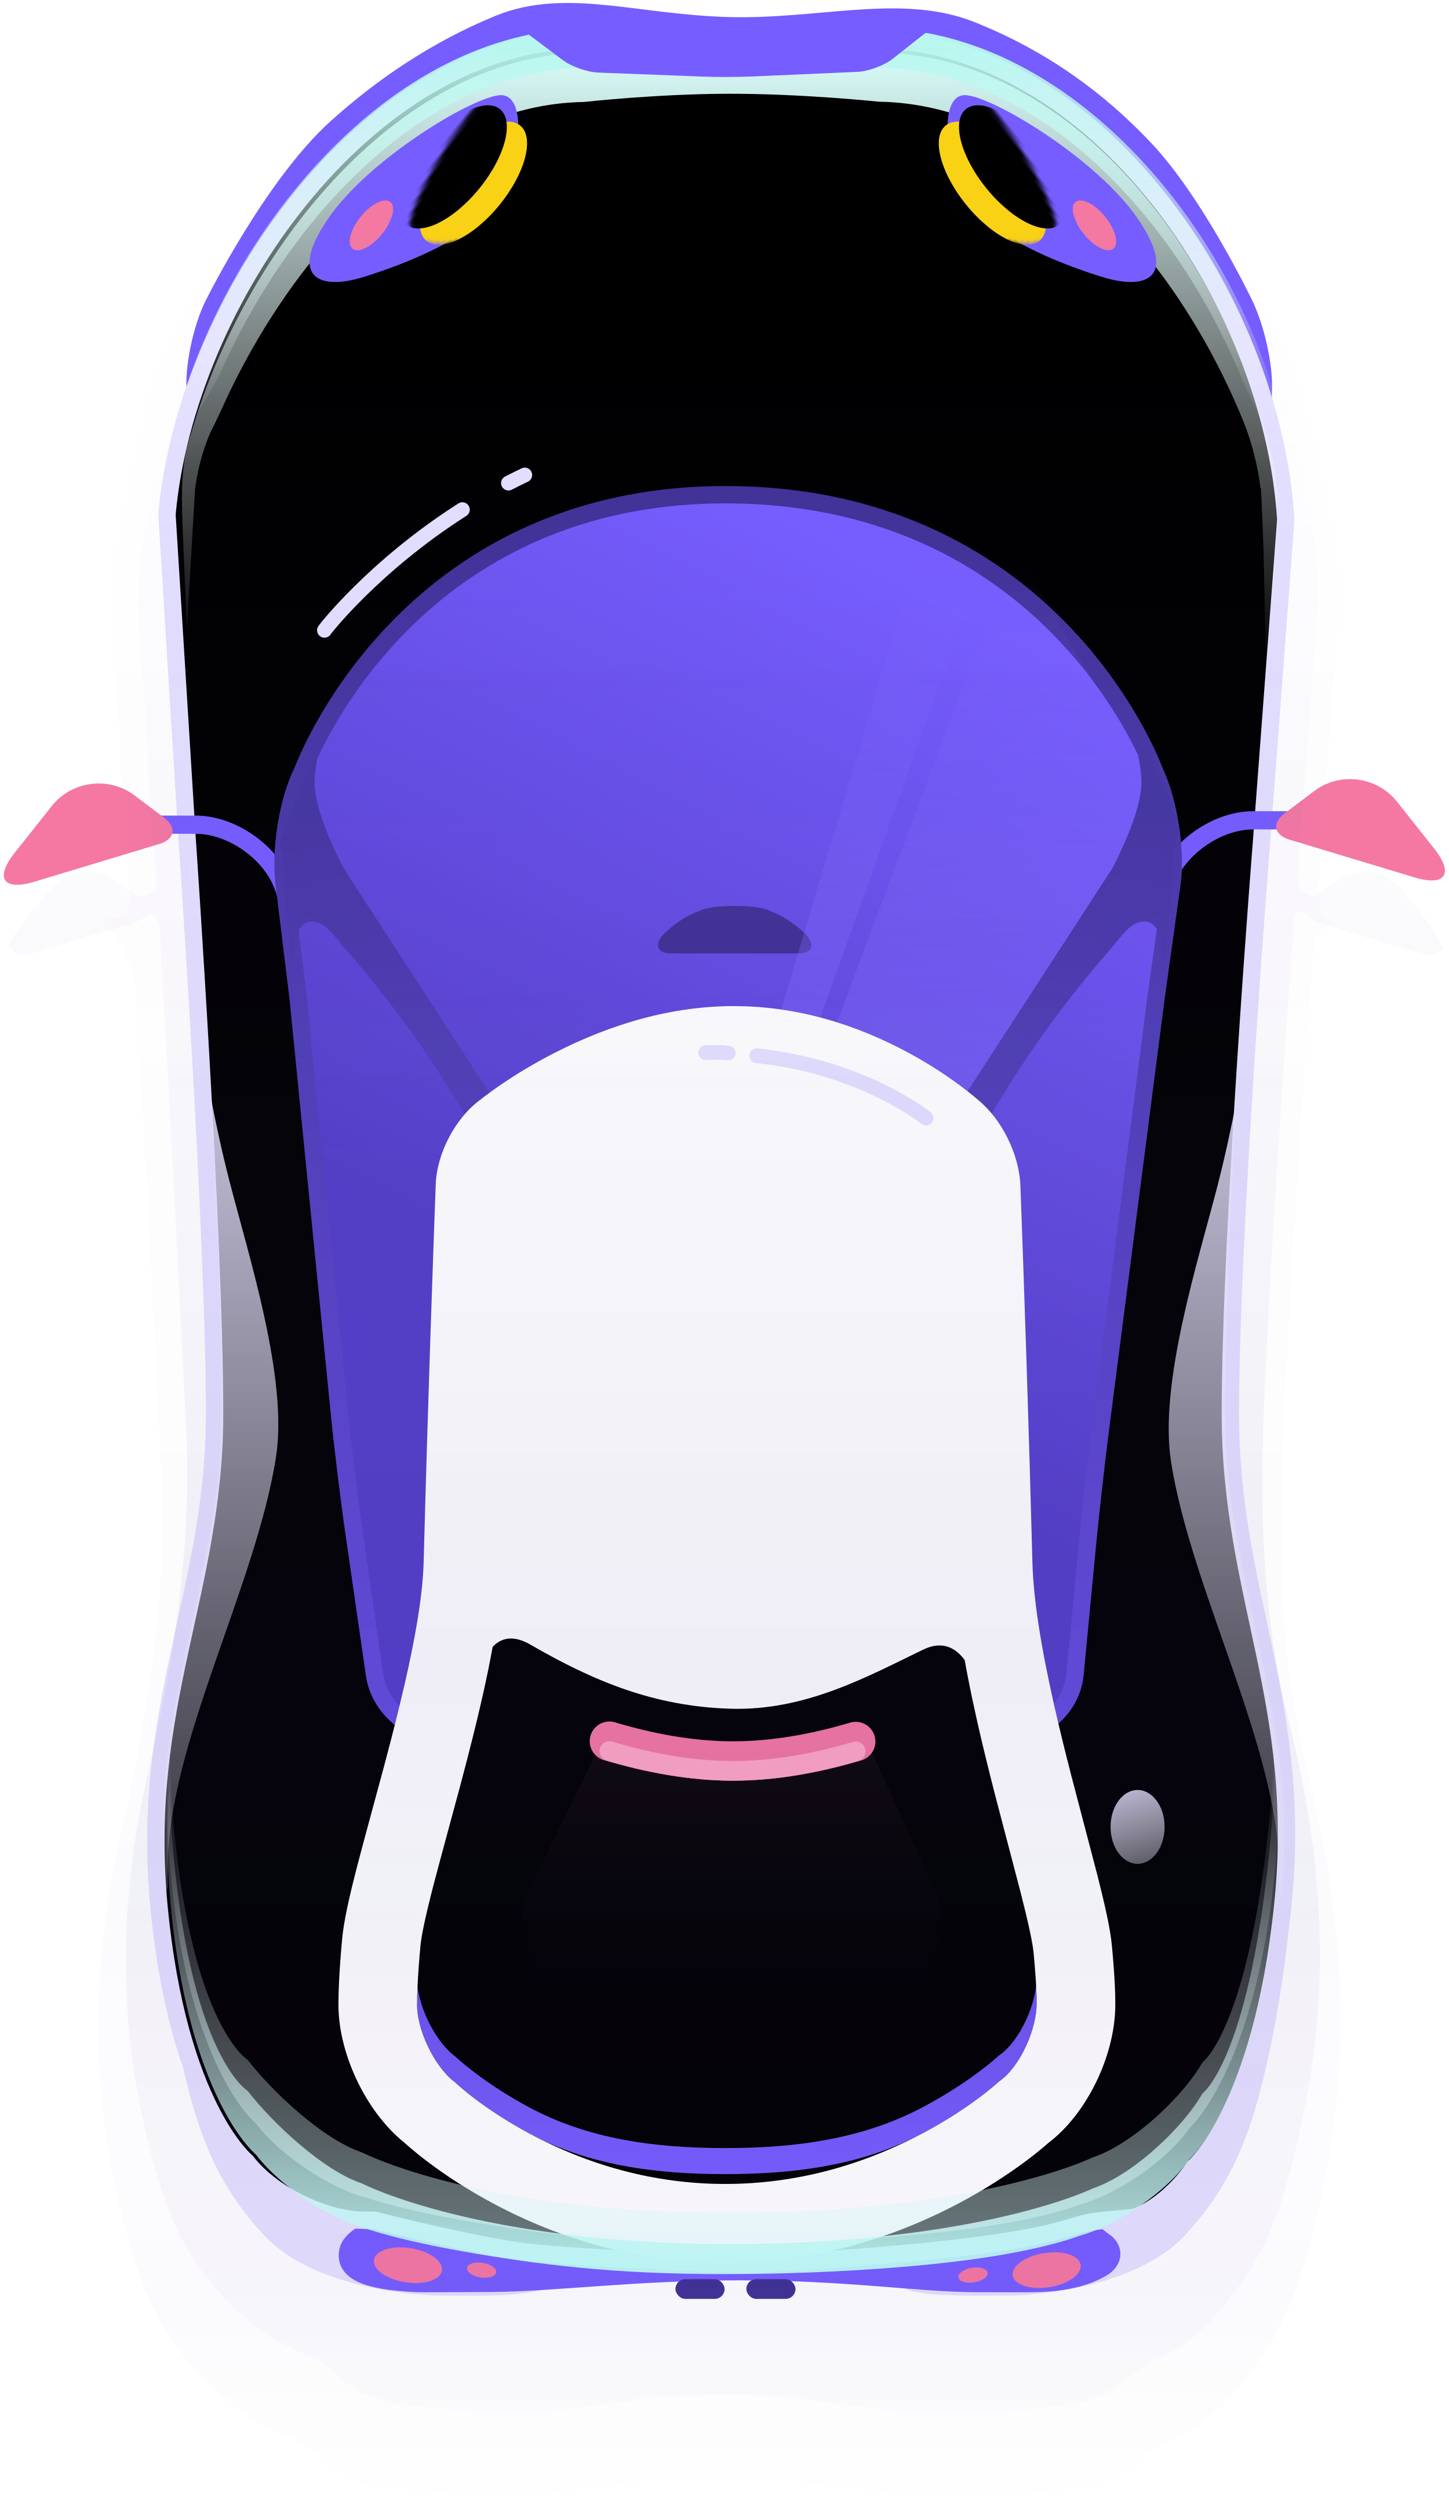 <?xml version="1.0" encoding="UTF-8"?>
<svg width="334px" height="576px" viewBox="0 0 334 576" version="1.1" xmlns="http://www.w3.org/2000/svg" xmlns:xlink="http://www.w3.org/1999/xlink">
    <!-- Generator: Sketch 40.3 (33839) - http://www.bohemiancoding.com/sketch -->
    <title>Group 16</title>
    <desc>Created with Sketch.</desc>
    <defs>
        <path d="M296.288,113.679 C293.051,62.401 252.12,3.919 202.099,3.146 L187.8,2.925 C180.294,2.809 160.202,2.805 152.701,2.916 L134.137,3.207 C84.103,3.946 42.76,63.536 38.395,112.544 L43.037,187.181 C43.037,187.181 49.372,278.703 49.372,319.691 C49.372,360.679 32.161,387.02 36.542,433.118 C40.923,479.217 56.722,492.018 56.722,492.018 C62.415,499.468 74.645,505.508 84.043,505.508 L86.226,505.508 C86.226,505.508 109.142,511.365 121.335,512.834 C133.528,514.303 170.601,515.671 170.601,515.671 C170.601,515.671 196.95,514.742 222.131,511.7 C247.312,508.657 246.053,506.277 254.409,505.508 C280.277,503.125 257.52,505.234 257.52,505.234 C261.724,506.19 269.914,501.047 275.175,493.27 C275.175,493.27 290.705,479.849 295.574,433.118 C300.443,386.388 283.512,361.813 283.512,319.691 C283.512,277.568 290.754,187.23 290.754,187.23 L296.288,113.679 Z" id="path-1"></path>
        <filter x="-50%" y="-50%" width="200%" height="200%" filterUnits="objectBoundingBox" id="filter-2">
            <feOffset dx="0" dy="0" in="SourceAlpha" result="shadowOffsetInner1"></feOffset>
            <feComposite in="shadowOffsetInner1" in2="SourceAlpha" operator="arithmetic" k2="-1" k3="1" result="shadowInnerInner1"></feComposite>
            <feColorMatrix values="0 0 0 0 0.894   0 0 0 0 0.875   0 0 0 0 1  0 0 0 1 0" type="matrix" in="shadowInnerInner1"></feColorMatrix>
        </filter>
        <path d="M11.21,1.582 C17.937,-1.562 26.073,1.286 29.378,7.936 L35.515,20.286 C38.822,26.939 36.22,29.429 29.714,25.852 L3.306,11.333 C0.017,9.525 0.114,6.768 3.523,5.175 L11.21,1.582 Z" id="path-3"></path>
        <path d="M11.21,1.582 C17.937,-1.562 26.073,1.286 29.378,7.936 L35.515,20.286 C38.822,26.939 36.22,29.429 29.714,25.852 L3.306,11.333 C0.017,9.525 0.114,6.768 3.523,5.175 L11.21,1.582 Z" id="path-5"></path>
        <linearGradient x1="50%" y1="71.799%" x2="74.331%" y2="8.031%" id="linearGradient-7">
            <stop stop-color="#533FC7" offset="0%"></stop>
            <stop stop-color="#765DFF" offset="100%"></stop>
        </linearGradient>
        <linearGradient x1="50%" y1="0%" x2="50%" y2="108.897%" id="linearGradient-8">
            <stop stop-color="#413296" offset="0%"></stop>
            <stop stop-color="#664FE4" offset="100%"></stop>
        </linearGradient>
        <linearGradient x1="0%" y1="-22.68%" x2="0%" y2="133.868%" id="linearGradient-9">
            <stop stop-color="#E4DFFF" offset="0%"></stop>
            <stop stop-color="#FFFFFF" stop-opacity="0" offset="100%"></stop>
        </linearGradient>
        <linearGradient x1="50%" y1="3.645%" x2="50%" y2="98.258%" id="linearGradient-10">
            <stop stop-color="#8872FF" stop-opacity="0" offset="0%"></stop>
            <stop stop-color="#7F68FF" stop-opacity="0.491" offset="100%"></stop>
        </linearGradient>
        <linearGradient x1="50%" y1="-44.453%" x2="100%" y2="189.336%" id="linearGradient-11">
            <stop stop-color="#E4DFFF" offset="0%"></stop>
            <stop stop-color="#FFFFFF" stop-opacity="0" offset="100%"></stop>
        </linearGradient>
        <linearGradient x1="50%" y1="3.645%" x2="50%" y2="100%" id="linearGradient-12">
            <stop stop-color="#5944CE" offset="0%"></stop>
            <stop stop-color="#765DFF" offset="100%"></stop>
        </linearGradient>
        <path d="M222.276,376.437 C220.056,373.45 216.975,371.979 212.709,374.037 C199.78,380.277 185.513,388.22 168.12,387.652 C150.727,387.085 136.916,381.412 122.203,372.903 C118.295,370.642 115.488,371.264 113.472,373.396 C112.415,379.236 110.989,385.705 109.211,392.911 C108.944,393.995 108.669,395.094 108.385,396.214 C108.383,396.557 108.382,396.729 108.382,396.729 C108.382,396.729 108.378,396.563 108.375,396.257 C107.633,399.183 106.829,402.259 105.928,405.636 C105.406,407.591 100.923,424.068 99.859,428.178 C98.041,435.195 97.052,439.787 96.815,442.384 C96.471,446.152 96.254,449.301 96.14,451.861 C96.069,453.436 96.049,454.484 96.048,455.491 C95.84,461.295 99.926,469.962 104.561,473.546 C104.805,473.735 105.04,473.936 105.409,474.282 C105.607,474.461 105.853,474.678 106.147,474.929 C107.026,475.683 108.086,476.539 109.318,477.472 C112.904,480.186 117.104,482.919 121.861,485.475 C135.442,492.773 150.64,494.871 167.09,494.871 C183.548,494.871 198.89,492.75 212.695,485.41 C217.535,482.837 221.822,480.085 225.495,477.35 C226.757,476.41 227.845,475.546 228.751,474.785 C229.255,474.361 229.564,474.087 229.668,473.99 C229.937,473.74 230.22,473.507 230.516,473.291 C235.018,470.019 239.061,461.401 238.86,454.979 C238.865,454.534 238.848,453.658 238.785,452.307 C238.682,450.112 238.483,447.348 238.166,443.971 C237.936,441.533 236.982,437.1 235.19,430.076 C234.363,426.834 230.333,411.618 229.258,407.439 C227.668,401.256 226.343,395.834 225.173,390.65 C224.035,385.604 223.066,380.875 222.276,376.437 Z" id="path-13"></path>
        <filter x="-50%" y="-50%" width="200%" height="200%" filterUnits="objectBoundingBox" id="filter-14">
            <feOffset dx="0" dy="-6" in="SourceAlpha" result="shadowOffsetInner1"></feOffset>
            <feComposite in="shadowOffsetInner1" in2="SourceAlpha" operator="arithmetic" k2="-1" k3="1" result="shadowInnerInner1"></feComposite>
            <feColorMatrix values="0 0 0 0 0.349   0 0 0 0 0.267   0 0 0 0 0.808  0 0 0 1 0" type="matrix" in="shadowInnerInner1"></feColorMatrix>
        </filter>
        <linearGradient x1="50%" y1="27.317%" x2="50%" y2="109.795%" id="linearGradient-15">
            <stop stop-color="#100106104" stop-opacity="-0.047" offset="0%"></stop>
            <stop stop-color="#F478A2" offset="100%"></stop>
        </linearGradient>
        <filter x="-50%" y="-50%" width="200%" height="200%" filterUnits="objectBoundingBox" id="filter-16">
            <feGaussianBlur stdDeviation="0" in="SourceGraphic"></feGaussianBlur>
        </filter>
        <linearGradient x1="-115.877%" y1="13.965%" x2="-127.962%" y2="199.219%" id="linearGradient-17">
            <stop stop-color="#4737A3" offset="0%"></stop>
            <stop stop-color="#634EDB" offset="100%"></stop>
        </linearGradient>
        <linearGradient x1="50%" y1="100%" x2="50%" y2="3.061617e-15%" id="linearGradient-18">
            <stop stop-color="#FFFFFF" stop-opacity="0" offset="0%"></stop>
            <stop stop-color="#DAFFFA" offset="100%"></stop>
        </linearGradient>
        <linearGradient x1="50%" y1="0%" x2="50%" y2="100%" id="linearGradient-19">
            <stop stop-color="#B4F8EE" offset="0%"></stop>
            <stop stop-color="#FFFFFF" stop-opacity="0" offset="100%"></stop>
        </linearGradient>
        <path d="M13.629,15.975 C29.32,11.574 56.185,15.669 62.015,19.475 C67.846,23.281 56.058,34.495 46.692,37.77 C37.326,41.045 20.758,35.562 11.045,31.435 C1.332,27.308 -2.062,20.376 13.629,15.975 Z" id="path-20"></path>
        <ellipse id="path-22" cx="45.428" cy="24.937" rx="17.122" ry="7.821"></ellipse>
        <filter x="-50%" y="-50%" width="200%" height="200%" filterUnits="objectBoundingBox" id="filter-23">
            <feOffset dx="0" dy="-6" in="SourceAlpha" result="shadowOffsetInner1"></feOffset>
            <feComposite in="shadowOffsetInner1" in2="SourceAlpha" operator="arithmetic" k2="-1" k3="1" result="shadowInnerInner1"></feComposite>
            <feColorMatrix values="0 0 0 0 1   0 0 0 0 1   0 0 0 0 1  0 0 0 0.5 0" type="matrix" in="shadowInnerInner1"></feColorMatrix>
        </filter>
        <path d="M13.629,15.975 C29.32,11.574 56.185,15.669 62.015,19.475 C67.846,23.281 56.058,34.495 46.692,37.77 C37.326,41.045 20.758,35.562 11.045,31.435 C1.332,27.308 -2.062,20.376 13.629,15.975 Z" id="path-24"></path>
        <ellipse id="path-26" cx="45.428" cy="24.937" rx="17.122" ry="7.821"></ellipse>
        <filter x="-50%" y="-50%" width="200%" height="200%" filterUnits="objectBoundingBox" id="filter-27">
            <feOffset dx="0" dy="-6" in="SourceAlpha" result="shadowOffsetInner1"></feOffset>
            <feComposite in="shadowOffsetInner1" in2="SourceAlpha" operator="arithmetic" k2="-1" k3="1" result="shadowInnerInner1"></feComposite>
            <feColorMatrix values="0 0 0 0 1   0 0 0 0 1   0 0 0 0 1  0 0 0 0.5 0" type="matrix" in="shadowInnerInner1"></feColorMatrix>
        </filter>
        <linearGradient x1="50%" y1="0%" x2="50%" y2="104.664%" id="linearGradient-28">
            <stop stop-color="#FFFFFF" stop-opacity="0" offset="0%"></stop>
            <stop stop-color="#BAFFF6" offset="100%"></stop>
        </linearGradient>
        <linearGradient x1="50%" y1="0%" x2="50%" y2="104.664%" id="linearGradient-29">
            <stop stop-color="#FFFFFF" stop-opacity="0" offset="0%"></stop>
            <stop stop-color="#DAFFFA" offset="100%"></stop>
        </linearGradient>
        <linearGradient x1="52.894%" y1="11.993%" x2="52.894%" y2="107.594%" id="linearGradient-30">
            <stop stop-color="#7660C7" stop-opacity="0" offset="0%"></stop>
            <stop stop-color="#413296" stop-opacity="0.837" offset="59.353%"></stop>
            <stop stop-color="#413296" stop-opacity="0" offset="100%"></stop>
        </linearGradient>
        <linearGradient x1="48.792%" y1="104.556%" x2="48.792%" y2="21.171%" id="linearGradient-31">
            <stop stop-color="#FFFFFF" stop-opacity="0" offset="0%"></stop>
            <stop stop-color="#5241A5" stop-opacity="0.75" offset="15.137%"></stop>
            <stop stop-color="#413296" stop-opacity="0.15" offset="100%"></stop>
        </linearGradient>
    </defs>
    <g id="Home" stroke="none" stroke-width="1" fill="none" fill-rule="evenodd">
        <g id="LANDING-Copy" transform="translate(-477, -1966)">
            <g id="Group-22" transform="translate(431, 1866)">
                <g id="Group-17" transform="translate(0, 106)">
                    <g id="Group-4-Copy-2">
                        <g id="Group-27">
                            <g id="Group-17-Copy">
                                <g id="Group-16" transform="translate(46.091, 0)">
                                    <g id="Group-8">
                                        <path d="M272.887,522.858 C264.959,522.858 242.822,520.589 232.063,509.243 C221.304,497.897 216.893,486.333 213.323,471.234 C208.227,449.677 207.199,430.389 207.199,430.389 L243.441,504.137 C243.441,504.137 293.839,514.349 297.236,518.887 C300.634,523.425 280.814,522.858 272.887,522.858 Z" id="Path-30-Copy" fill="#E4E0FF" transform="translate(252.412, 476.635) scale(-1, 1) translate(-252.412, -476.635) "></path>
                                        <path d="M101.873,522.858 C93.945,522.858 71.808,520.589 61.049,509.243 C50.29,497.897 45.879,486.333 42.31,471.234 C37.213,449.677 36.186,430.389 36.186,430.389 L72.427,504.137 C72.427,504.137 122.825,514.349 126.223,518.887 C129.62,523.425 109.801,522.858 101.873,522.858 Z" id="Path-30-Copy-2" fill="#E4E0FF"></path>
                                        <path d="M96.21,519.805 C96.834,519.847 104.138,519.805 113.017,519.759 C127.63,519.683 146.042,517.073 170.677,517.073 C195.316,517.073 212.115,519.805 224.956,519.805 C229.284,519.805 237.838,519.852 238.344,519.805 C248.249,519.721 252.903,516.746 252.903,516.746 C256.505,515.213 256.766,512.227 254.2,510.544 L254.2,510.544 C254.041,510.5 248.129,505.693 247.971,505.65 C247.812,505.606 242.038,507.769 236.259,508.065 C235.105,508.157 234.54,508.194 233.808,508.235 C231.638,508.356 228.583,508.479 224.505,508.594 C212.742,508.927 195.177,509.128 170.677,509.128 C146.174,509.128 127.33,508.91 113.432,508.547 C108.59,508.421 104.716,508.286 101.722,508.152 C100.686,508.105 97.996,507.36 97.996,507.36 C94.195,506.415 88.1,506.525 84.675,508.422 C84.675,508.422 80.973,510.054 80.39,512.501 C79.075,518.02 87.199,519.408 96.21,519.805 Z" id="Rectangle-11-Copy" stroke="#765DFF" stroke-width="4.536" fill="#765DFF"></path>
                                        <path d="M285.911,98.873 C284.876,90.406 285.191,83.194 285.191,83.194 C285.224,78.191 283.416,70.503 281.101,66.067 C281.101,66.067 270.439,43.963 259.43,32.317 C249.186,21.48 237.01,12.628 221.595,6.463 C207.254,0.727 188.977,6.392 167.977,5.869 C146.118,5.324 130.701,-0.591 117.049,5.025 C103.488,10.603 91.654,18.602 81.446,27.797 C67.824,40.068 54.759,66.136 54.759,66.136 C52.391,70.554 50.659,78.196 50.805,83.195 C50.805,83.195 51.408,90.209 50.342,98.873" id="Rectangle-11-Copy-2" stroke="#765DFF" stroke-width="15.876" stroke-linecap="round" stroke-linejoin="round"></path>
                                        <g id="Rectangle-11">
                                            <use fill="#FFFFFF" fill-rule="evenodd" xlink:href="#path-1"></use>
                                            <use fill="black" fill-opacity="1" filter="url(#filter-2)" xlink:href="#path-1"></use>
                                            <use stroke="#E4E0FF" stroke-width="4" stroke-linecap="round" stroke-linejoin="round" xlink:href="#path-1"></use>
                                        </g>
                                        <g id="Group-12" transform="translate(155.102, 519.076)" fill="#413296">
                                            <rect id="Rectangle-23" x="16.843" y="0" width="11.325" height="4.538" rx="2.269"></rect>
                                            <rect id="Rectangle-23" x="0.505" y="0" width="11.325" height="4.538" rx="2.269"></rect>
                                        </g>
                                        <g id="Group-11" transform="translate(0, 170.244)">
                                            <path d="M14.265,44.384 L19.874,28.214 C22.646,20.226 31.75,13.75 40.211,13.75 L70.945,13.75" id="Rectangle-36" stroke="#765DFF" stroke-width="4.2" stroke-linecap="round" stroke-linejoin="round" transform="translate(42.605, 29.067) scale(-1, 1) translate(-42.605, -29.067) "></path>
                                            <g id="Combined-Shape-Copy" transform="translate(21.221, 17.641) scale(-1, 1) rotate(-12) translate(-21.221, -17.641) translate(2.721, 3.641)">
                                                <mask id="mask-4" fill="white">
                                                    <use xlink:href="#path-3"></use>
                                                </mask>
                                                <use id="Mask" fill="#F478A2" xlink:href="#path-3"></use>
                                            </g>
                                        </g>
                                        <g id="Group-11-Copy-2" transform="translate(298.258, 191.737) scale(-1, 1) translate(-298.258, -191.737) translate(262.758, 169.237)">
                                            <path d="M14.265,44.384 L19.874,28.214 C22.646,20.226 31.75,13.75 40.211,13.75 L70.945,13.75" id="Rectangle-36" stroke="#765DFF" stroke-width="4.2" stroke-linecap="round" stroke-linejoin="round" transform="translate(42.605, 29.067) scale(-1, 1) translate(-42.605, -29.067) "></path>
                                            <g id="Combined-Shape-Copy" transform="translate(21.221, 17.641) scale(-1, 1) rotate(-12) translate(-21.221, -17.641) translate(2.721, 3.641)">
                                                <mask id="mask-6" fill="white">
                                                    <use xlink:href="#path-5"></use>
                                                </mask>
                                                <use id="Mask" fill="#F478A2" xlink:href="#path-5"></use>
                                            </g>
                                        </g>
                                        <path d="M65.39,197.49 C64.475,190.036 66.187,178.426 69.616,171.74 C69.616,171.74 92.818,107.408 168.112,107.976 C243.405,108.543 266.059,171.735 266.059,171.735 C269.311,178.505 271.104,190.026 270.066,197.462 L266.381,223.86 L253.572,323.109 C252.611,330.558 251.25,342.667 250.533,350.148 L247.694,379.773 C246.977,387.258 240.304,393.325 232.791,393.325 L231.883,393.325 C231.883,393.325 198.939,262.847 174.635,262.847 C150.332,262.847 103.419,393.325 103.419,393.325 L101.804,393.325 C94.289,393.325 87.325,387.298 86.248,379.849 L81.448,346.668 C80.372,339.225 78.897,327.138 78.152,319.648 L68.626,223.86 L65.39,197.49 Z" id="Path-3" stroke="url(#linearGradient-8)" stroke-width="4" stroke-linecap="round" stroke-linejoin="round" fill="url(#linearGradient-7)"></path>
                                        <path d="M52.78,266.024 C57.311,283.61 66.303,311.564 63.54,329.561 C59.009,359.06 38.624,395.934 38.624,423.732 C38.624,425.668 38.407,428.87 38.6,428.87 C38.609,428.87 38.369,429.276 38.068,429.778 C36.268,409.438 38.051,395.387 44.21,367.337 C44.414,366.408 44.511,365.966 44.618,365.478 C49.309,344.087 51.035,332.837 51.035,317.952 C51.035,304.622 50.375,285.214 49.197,261.308 C48.96,256.491 48.704,251.541 48.432,246.481 C49.598,252.482 51.068,259.374 52.78,266.024 Z" id="Combined-Shape" fill="url(#linearGradient-9)"></path>
                                        <path d="M284.679,267.073 C289.21,284.659 298.202,312.613 295.439,330.61 C290.908,360.11 270.523,396.984 270.523,424.781 C270.523,426.718 270.306,429.919 270.499,429.919 C270.508,429.919 270.268,430.325 269.967,430.828 C268.167,410.488 269.95,396.436 276.109,368.387 C276.313,367.458 276.41,367.016 276.517,366.528 C281.208,345.136 282.934,333.886 282.934,319.002 C282.934,305.671 282.274,286.263 281.096,262.358 C280.859,257.54 280.603,252.59 280.331,247.53 C281.497,253.532 282.967,260.424 284.679,267.073 Z" id="Combined-Shape-Copy-4" fill="url(#linearGradient-9)" transform="translate(282.628, 339.179) scale(-1, 1) translate(-282.628, -339.179) "></path>
                                        <polygon id="Path-6-Copy" fill="url(#linearGradient-10)" points="233.814 120.456 181.151 260.578 223.055 245.828 269.489 180.589"></polygon>
                                        <path d="M152.267,209.909 C154.222,207.609 158.089,204.859 160.968,203.96 C160.968,203.96 162.573,202.714 169.289,202.714 C176.004,202.714 177.552,203.951 177.552,203.951 C180.4,204.941 184.294,207.609 186.249,209.909 L185.894,209.492 C187.849,211.792 186.986,213.657 183.971,213.657 L154.544,213.657 C151.527,213.657 150.666,211.792 152.621,209.492 L152.267,209.909 Z" id="Rectangle-13" fill="#413296"></path>
                                        <ellipse id="Oval-4" fill="url(#linearGradient-11)" cx="262.127" cy="414.882" rx="6.229" ry="8.509"></ellipse>
                                        <polygon id="Path-6-Copy" fill="url(#linearGradient-10)" points="213.428 114.783 169.825 260.578 181.151 250.367 227.019 122.158"></polygon>
                                        <g id="Combined-Shape">
                                            <use fill="url(#linearGradient-12)" fill-rule="evenodd" xlink:href="#path-13"></use>
                                            <use fill="black" fill-opacity="1" filter="url(#filter-14)" xlink:href="#path-13"></use>
                                        </g>
                                        <path d="M140.379,395.138 C149.386,397.836 159.139,399.7 168.891,399.7 C178.554,399.7 188.217,397.87 197.155,395.212" id="Path-8-Copy-2" stroke="#F478A2" stroke-width="9.072" stroke-linecap="round" stroke-linejoin="round"></path>
                                        <path d="M136.334,485.794 L121.626,453.764 C119.534,449.209 119.759,441.94 122.268,437.599 C122.268,437.599 142.028,397.407 168.376,397.407 C194.725,397.407 214.857,437.626 214.857,437.626 C217.333,441.984 217.546,449.162 215.333,453.655 L199.51,485.794 L136.334,485.794 Z" id="Rectangle-16-Copy-4" fill="url(#linearGradient-15)" opacity="0.257" filter="url(#filter-16)" transform="translate(168.535, 441.601) rotate(-180) translate(-168.535, -441.601) "></path>
                                        <ellipse id="Oval-10-Copy-3" fill="#F478A2" transform="translate(241.175, 516.996) rotate(-9) translate(-241.175, -516.996) " cx="241.175" cy="516.996" rx="7.928" ry="3.971"></ellipse>
                                        <ellipse id="Oval-10-Copy-4" fill="#F478A2" transform="translate(93.945, 515.861) scale(-1, 1) rotate(-9) translate(-93.945, -515.861) " cx="93.945" cy="515.861" rx="7.928" ry="3.971"></ellipse>
                                        <ellipse id="Oval-10-Copy-7" fill="#F478A2" transform="translate(110.933, 516.996) scale(-1, 1) rotate(-9) translate(-110.933, -516.996) " cx="110.933" cy="516.996" rx="3.398" ry="1.702"></ellipse>
                                        <ellipse id="Oval-10-Copy-6" fill="#F478A2" transform="translate(224.187, 518.13) rotate(-9) translate(-224.187, -518.13) " cx="224.187" cy="518.13" rx="3.398" ry="1.702"></ellipse>
                                        <path d="M140.379,397.407 C149.386,400.105 159.139,401.969 168.891,401.969 C178.554,401.969 188.217,400.139 197.155,397.481" id="Path-8-Copy-3" stroke="#FFA5C3" stroke-width="4.536" stroke-linecap="round" stroke-linejoin="round"></path>
                                        <path d="M74.701,139.215 C74.334,139.568 85.828,124.579 106.489,111.413 M117.113,105.296 C118.342,104.662 119.595,104.04 120.871,103.433" id="Path-15" stroke="#E4E0FF" stroke-width="3.402" stroke-linecap="round" stroke-linejoin="round"></path>
                                        <path d="M64.499,246.963 L98.783,194.205 C98.783,194.205 105.577,181.724 105.577,174.349 C105.577,166.974 101.613,157.898 101.613,157.898 L113.504,187.397 L110.674,218.031 C110.674,218.031 111.807,203.849 104.446,206.685 C102.319,207.504 100.029,210.88 98.312,212.837 C77.831,236.184 67.477,257.174 67.477,257.174 L64.499,246.963 Z" id="Path-7" fill="url(#linearGradient-17)" transform="translate(89.002, 207.536) scale(-1, 1) translate(-89.002, -207.536) "></path>
                                        <path d="M221.922,246.963 L256.206,194.205 C256.206,194.205 263,181.724 263,174.349 C263,166.974 259.036,157.898 259.036,157.898 C259.036,157.898 266.365,170.27 269.546,178.161 C272.728,186.053 270.927,187.397 270.927,187.397 L268.098,218.031 C268.098,218.031 269.23,203.849 261.869,206.685 C259.742,207.504 257.452,210.88 255.735,212.837 C235.254,236.184 224.9,257.174 224.9,257.174 L221.922,246.963 Z" id="Path-7-Copy" fill="url(#linearGradient-17)"></path>
                                        <path d="M128.445,252.636 C152.353,242.812 156.473,239.269 173.029,239.021 C189.586,238.772 215.83,258.876 215.83,258.876 L222.072,270.789 C222.072,270.789 224.681,310.701 226.085,338.298 C227.489,365.894 227.868,396.729 227.868,396.729 C227.868,396.729 226.293,367.481 212.709,374.037 C199.78,380.277 185.513,388.22 168.12,387.652 C150.727,387.085 136.916,381.412 122.203,372.903 C107.491,364.393 108.382,396.729 108.382,396.729 C108.382,396.729 108.425,380.276 110.166,348.509 C111.906,316.742 114.178,270.789 114.178,270.789 C114.178,270.789 104.537,262.46 128.445,252.636 Z" id="Path-4" fill="#FFFFFF"></path>
                                        <path d="M42.981,97.197 C54.749,53.211 91.04,6.787 134.545,6.145 L153.108,5.853 C160.61,5.743 180.702,5.747 188.208,5.863 L202.507,6.084 C245.288,6.745 279.894,49.328 291.574,93.793 C292.402,96.946 293.551,100.13 293.839,102.87 C294.971,113.649 293.954,119.144 293.839,124.427 C293.832,124.724 291.524,146.273 291.574,146.552 C291.574,146.552 291.493,129.292 291.007,116.485 C290.521,103.678 290.494,106.708 290.494,106.708 C290.113,102.972 288.763,97.089 287.446,93.566 C287.446,93.566 287.041,92.252 285.422,88.46 C269.412,50.961 238.285,17.982 202.507,17.43 C202.507,17.43 184.889,15.585 168.108,15.6 C151.326,15.615 134.545,17.49 134.545,17.49 C98.985,18.016 67.814,51.134 51.189,87.844 C49.569,91.422 48.791,92.85 48.791,92.85 C46.833,96.768 45.041,103.495 44.789,107.86 L42.981,139.177 C43.07,138.651 41.9,116.456 41.848,109.11 C41.797,101.764 42.869,97.615 42.981,97.197 Z" id="Combined-Shape-Copy-3" fill="url(#linearGradient-18)"></path>
                                        <path d="M40.2,91.524 C51.968,47.538 89.415,1.324 134.545,0.561 L153.108,0.27 C160.61,0.159 180.702,0.163 188.208,0.279 L202.507,0.5 C246.807,1.185 285.672,47.106 295.843,93.226 C295.938,93.655 295.767,93.929 295.843,94.36 L295.843,94.36 C293.172,94.36 290.198,91.418 289.204,87.801 L289.199,87.782 C289.199,87.782 287.041,83.264 285.422,79.473 C269.412,41.974 238.285,10.13 202.507,9.577 L188.208,7.087 C180.702,6.971 160.61,6.967 153.108,7.077 L134.545,9.638 C98.985,10.163 67.814,42.146 51.189,78.857 C49.569,82.435 47.319,85.743 46.283,87.782 C45.246,89.822 46.283,87.782 46.283,87.782 C44.459,91.415 39.583,94.36 39.583,94.36 L39.583,94.36 C39.739,93.437 39.94,92.494 40.2,91.524 Z" id="Combined-Shape" fill="url(#linearGradient-19)"></path>
                                        <path d="M230.516,473.291 C230.22,473.507 229.937,473.74 229.668,473.99 C229.564,474.087 229.255,474.361 228.751,474.785 C227.845,475.546 226.757,476.41 225.495,477.35 C221.822,480.085 217.535,482.837 212.695,485.41 C198.89,492.75 183.548,497.14 167.09,497.14 C150.64,497.14 135.442,492.773 121.861,485.475 C117.104,482.919 112.904,480.186 109.318,477.472 C108.086,476.539 107.026,475.683 106.147,474.929 C105.853,474.678 105.607,474.461 105.409,474.282 C105.04,473.936 104.805,473.735 104.561,473.546 C99.926,469.962 95.84,461.295 96.048,455.491 C96.049,454.484 96.069,453.436 96.14,451.861 C96.254,449.301 96.471,446.152 96.815,442.384 C97.052,439.787 98.041,435.195 99.859,428.178 C100.923,424.068 105.406,407.591 105.928,405.636 C107.179,400.949 108.242,396.84 109.211,392.911 C113.195,376.762 115.413,364.313 115.676,354.364 C115.923,344.986 116.204,335.181 116.513,325.077 C116.938,311.167 117.393,297.388 117.849,284.362 C118.008,279.803 118.156,275.664 118.289,272.022 C118.336,270.748 118.377,269.627 118.413,268.669 C118.434,268.095 118.449,267.703 118.456,267.503 C118.481,266.828 118.843,265.624 119.48,264.423 C120.104,263.246 120.851,262.337 121.309,262.017 C121.502,261.882 121.69,261.739 121.873,261.588 C121.968,261.51 122.237,261.297 122.671,260.968 C123.448,260.379 124.37,259.713 125.429,258.988 C128.499,256.885 131.999,254.771 135.845,252.798 C146.678,247.242 157.979,243.938 169.054,243.938 C180.078,243.938 190.838,247.166 200.85,252.59 C204.391,254.509 207.572,256.563 210.327,258.604 C211.273,259.305 212.091,259.947 212.773,260.512 C212.999,260.699 213.189,260.86 213.341,260.992 C213.604,261.227 213.773,261.369 213.947,261.505 C215.275,262.545 216.929,265.791 216.991,267.492 C217.018,268.199 217.018,268.199 217.04,268.776 C217.08,269.822 217.126,271.05 217.177,272.449 C217.325,276.45 217.489,281.025 217.667,286.101 C218.173,300.605 218.679,316.205 219.152,332.3 C219.37,339.716 219.576,347.083 219.768,354.364 C220.028,364.236 221.898,376.134 225.173,390.65 C226.343,395.834 227.668,401.256 229.258,407.439 C230.333,411.618 234.363,426.834 235.19,430.076 C236.982,437.1 237.936,441.533 238.166,443.971 C238.483,447.348 238.682,450.112 238.785,452.307 C238.848,453.658 238.865,454.534 238.86,454.979 C239.061,461.401 235.018,470.019 230.516,473.291 Z M93.14,487.642 C93.45,487.926 93.86,488.289 94.367,488.723 C95.519,489.711 96.863,490.797 98.393,491.955 C102.698,495.214 107.678,498.454 113.295,501.473 C129.356,510.103 147.421,515.294 167.09,515.294 C186.749,515.294 204.927,510.092 221.19,501.445 C226.873,498.423 231.927,495.18 236.305,491.919 C237.86,490.761 239.227,489.676 240.401,488.689 C240.885,488.283 241.281,487.939 241.588,487.665 C250.763,480.716 257.279,466.72 256.98,455.088 C256.987,454.274 256.962,453.076 256.885,451.453 C256.768,448.966 256.55,445.92 256.206,442.268 C255.858,438.562 254.776,433.535 252.747,425.58 C251.894,422.237 247.857,406.998 246.806,402.91 C245.258,396.889 243.973,391.636 242.848,386.648 C239.812,373.19 238.105,362.33 237.882,353.885 C237.69,346.584 237.483,339.2 237.265,331.766 C236.791,315.635 236.284,300.002 235.776,285.466 C235.599,280.378 235.434,275.791 235.286,271.779 C235.234,270.374 235.188,269.141 235.148,268.09 C235.126,267.509 235.126,267.509 235.112,267.133 C234.843,259.884 230.775,251.793 225.36,247.404 C225.099,247.175 224.749,246.876 224.314,246.516 C223.387,245.749 222.314,244.906 221.101,244.008 C217.689,241.481 213.797,238.967 209.47,236.622 C196.998,229.865 183.396,225.784 169.054,225.784 C154.764,225.784 140.779,229.873 127.587,236.639 C123.025,238.979 118.874,241.486 115.2,244.003 C113.898,244.895 112.741,245.731 111.739,246.49 C111.277,246.84 110.907,247.129 110.632,247.349 C104.877,251.55 100.609,259.71 100.348,266.827 C100.341,267.022 100.326,267.417 100.304,267.995 C100.269,268.956 100.227,270.081 100.181,271.359 C100.048,275.01 99.899,279.158 99.739,283.726 C99.283,296.778 98.827,310.582 98.401,324.522 C98.091,334.65 97.809,344.48 97.561,353.885 C97.342,362.196 95.312,373.587 91.62,388.556 C90.681,392.361 89.646,396.362 88.423,400.946 C87.926,402.806 83.417,419.38 82.319,423.617 C80.257,431.577 79.125,436.833 78.77,440.73 C78.4,444.774 78.165,448.202 78.037,451.047 C77.957,452.848 77.929,454.175 77.932,455.055 C77.608,466.539 84.129,480.451 93.14,487.642 Z" id="Rectangle-12" fill="#FFFFFF"></path>
                                        <g id="Group-15" transform="translate(97.061, 39.915) rotate(-10) translate(-97.061, -39.915) translate(64.061, 13.415)">
                                            <mask id="mask-21" fill="white">
                                                <use xlink:href="#path-20"></use>
                                            </mask>
                                            <use id="Rectangle-4-Copy-3" fill="#765DFF" transform="translate(33.188, 26.419) scale(-1, -1) rotate(150) translate(-33.188, -26.419) " xlink:href="#path-20"></use>
                                            <g id="Oval-10-Copy" mask="url(#mask-21)" transform="translate(45.428, 24.937) scale(-1, 1) rotate(41) translate(-45.428, -24.937) ">
                                                <use fill="#FAD214" fill-rule="evenodd" xlink:href="#path-22"></use>
                                                <use fill="black" fill-opacity="1" filter="url(#filter-23)" xlink:href="#path-22"></use>
                                            </g>
                                            <ellipse id="Oval-10-Copy-2" fill="#F478A2" mask="url(#mask-21)" transform="translate(20.592, 30.404) scale(-1, 1) rotate(41) translate(-20.592, -30.404) " cx="20.592" cy="30.404" rx="6.927" ry="3.164"></ellipse>
                                        </g>
                                        <g id="Group-15-Copy" transform="translate(240.642, 39.915) scale(-1, 1) rotate(-10) translate(-240.642, -39.915) translate(207.642, 13.415)">
                                            <mask id="mask-25" fill="white">
                                                <use xlink:href="#path-24"></use>
                                            </mask>
                                            <use id="Rectangle-4-Copy-3" fill="#765DFF" transform="translate(33.188, 26.419) scale(-1, -1) rotate(150) translate(-33.188, -26.419) " xlink:href="#path-24"></use>
                                            <g id="Oval-10-Copy" mask="url(#mask-25)" transform="translate(45.428, 24.937) scale(-1, 1) rotate(41) translate(-45.428, -24.937) ">
                                                <use fill="#FAD214" fill-rule="evenodd" xlink:href="#path-26"></use>
                                                <use fill="black" fill-opacity="1" filter="url(#filter-27)" xlink:href="#path-26"></use>
                                            </g>
                                            <ellipse id="Oval-10-Copy-2" fill="#F478A2" mask="url(#mask-25)" transform="translate(20.592, 30.404) scale(-1, 1) rotate(41) translate(-20.592, -30.404) " cx="20.592" cy="30.404" rx="6.927" ry="3.164"></ellipse>
                                        </g>
                                        <path d="M161.94,238.678 C161.94,238.678 177.668,248.889 202.242,248.889 M208.861,248.814 C210.321,248.769 211.486,248.757 214.037,248.378" id="Path-29" stroke="#E4E0FF" stroke-width="3.402" stroke-linecap="round" stroke-linejoin="round" transform="translate(187.989, 243.783) rotate(-174) translate(-187.989, -243.783) "></path>
                                        <path d="M39.974,422.105 C44.41,468.203 56.998,475.698 56.998,475.698 C62.727,483.115 74.477,494.1 83.392,497.042 C83.392,497.042 110.248,510.949 168.062,510.949 C225.876,510.949 251.831,498.151 251.831,498.151 C260.732,495.226 272.418,484.417 277.084,476.284 C277.084,476.284 287.404,468.835 292.334,422.105 C293.217,413.73 293.598,405.894 293.629,398.431 C295.074,410.24 295.07,420.198 293.768,432.696 C292.009,449.578 288.752,463.21 284.441,473.933 C282.119,479.711 279.645,484.259 277.19,487.709 C276.347,488.893 275.573,489.852 274.888,490.603 C274.501,491.027 274.245,491.276 274.142,491.365 C268.977,498.861 257.5,506.662 248.615,509.124 C248.236,509.262 247.937,509.374 247.456,509.539 C246.627,509.824 245.603,510.143 244.378,510.49 C240.838,511.49 236.406,512.495 231.025,513.436 C215.569,516.137 191.445,517.906 166.59,517.906 C141.742,517.906 124.423,515.834 106.319,512.626 C99.998,511.505 94.559,510.307 90.012,509.11 C88.428,508.694 87.07,508.308 85.941,507.963 C85.273,507.759 84.836,507.617 84.63,507.545 C75.966,505.362 64.439,497.612 58.967,490.452 C58.497,489.99 58.253,489.766 57.88,489.381 C57.218,488.696 56.468,487.818 55.651,486.731 C53.269,483.558 50.866,479.358 48.608,474 C44.159,463.437 40.868,449.805 39.244,432.716 C38.253,422.292 38.172,413.59 39.104,403.993 C39.107,409.803 39.37,415.82 39.974,422.105 Z" id="Combined-Shape" fill="url(#linearGradient-28)"></path>
                                        <path d="M39.974,414.954 C44.41,461.052 56.998,468.547 56.998,468.547 C62.727,475.964 74.477,486.949 83.392,489.891 C83.392,489.891 110.248,503.798 168.062,503.798 C225.876,503.798 251.831,491 251.831,491 C260.732,488.075 272.418,477.266 277.084,469.133 C277.084,469.133 287.404,461.684 292.334,414.954 C293.217,406.579 293.598,398.743 293.629,391.28 C295.074,403.089 295.07,413.047 293.768,425.545 C292.009,442.427 288.752,456.059 284.441,466.782 C282.119,472.56 279.645,477.108 277.19,480.558 C276.347,481.742 275.573,482.701 274.888,483.452 C274.501,483.876 274.245,484.125 274.142,484.214 C268.977,491.71 257.5,499.511 248.615,501.973 C248.236,502.111 247.937,502.223 247.456,502.388 C246.627,502.673 245.603,502.992 244.378,503.339 C240.838,504.339 236.406,505.344 231.025,506.285 C215.569,508.986 191.445,510.755 166.59,510.755 C141.742,510.755 124.423,508.683 106.319,505.475 C99.998,504.354 94.559,503.156 90.012,501.959 C88.428,501.543 87.07,501.157 85.941,500.812 C85.273,500.608 84.836,500.466 84.63,500.394 C75.966,498.212 64.439,490.461 58.967,483.301 C58.497,482.839 58.253,482.615 57.88,482.23 C57.218,481.545 56.468,480.667 55.651,479.58 C53.269,476.407 50.866,472.207 48.608,466.849 C44.159,456.286 40.868,442.654 39.244,425.565 C38.253,415.141 38.172,406.439 39.104,396.842 C39.107,402.652 39.37,408.669 39.974,414.954 Z" id="Combined-Shape-Copy-5" fill="url(#linearGradient-29)" opacity="0.5"></path>
                                    </g>
                                    <path d="M119.165,2.45957756e-13 C119.165,2.45957756e-13 153.833,9.5517575e-16 167.63,0 C181.426,0 215.243,4.29805851e-13 215.243,4.29805851e-13 L205.675,7.545 C203.708,9.096 200.085,10.442 197.588,10.552 L173.285,11.618 C170.162,11.755 165.101,11.769 161.97,11.649 L137.77,10.717 C135.267,10.621 131.61,9.323 129.614,7.828 L119.165,2.45957756e-13 Z" id="Rectangle-13-Copy-2" fill="#765DFF"></path>
                                    <path d="M307.93,196.99 C306.205,198.106 304.557,199.343 302.887,200.545 C298.91,199.867 299.002,196.521 299.11,195.008 C300.453,176.266 301.786,157.521 303.369,138.798 C303.938,132.076 304.01,125.45 302.936,118.777 C298.807,93.138 292.73,68.345 275.916,47.426 C261.092,28.981 243.207,15.18 220.31,8.509 C214.321,6.764 208.032,6.577 201.835,7.19 C182.119,9.143 162.376,10.34 142.773,6.666 C123.555,3.065 107.301,9.667 91.476,19.559 C68.464,33.944 53.664,54.984 41.993,78.76 C41.539,79.685 41.203,80.666 40.982,81.672 C38.05,95.011 34.618,108.27 32.411,121.73 C30.255,134.875 33.153,148.104 33.64,161.3 C34.073,173.053 35.016,184.791 35.947,196.518 C36.176,199.394 34.048,200.594 31.409,200.441 C29.788,199.271 28.187,198.073 26.512,196.99 C21.222,193.568 15.298,194.269 11.276,199.101 C7.919,203.135 4.443,207.115 1.833,211.724 C3.486,214.126 5.378,214.234 7.512,213.575 C13.63,211.686 19.775,209.888 25.905,208.036 C28.832,207.15 31.921,206.652 34.378,204.6 C37.352,204.883 36.796,211.372 36.975,214.223 C39.242,250.432 40.956,286.671 42.803,322.904 C44.204,350.349 39.909,376.913 33.826,403.432 C26.481,435.449 27.185,467.275 37.225,498.709 C38.166,501.653 39.359,504.532 40.624,507.357 C44.066,515.039 49.648,521.999 55.963,527.51 C58.769,529.96 61.985,532.687 65.411,534.229 C68.615,535.672 72.878,537.179 75.961,539.55 C79.833,542.527 77.986,541.278 77.986,541.278 C80.751,544.395 86.352,547.309 90.511,547.752 C90.511,547.752 116.405,551.016 129.517,549.187 C134.608,548.476 153.188,545.672 167.22,545.672 C181.253,545.672 202.347,549.334 211.422,550.024 C224.987,551.055 246.962,547.879 246.962,547.879 C251.103,547.35 256.839,544.519 259.961,541.76 C259.961,541.76 258.323,542.691 262.247,540.062 C265.981,537.562 270.172,536.173 273.634,533.483 C278.514,529.694 282.107,525.357 285.708,520.413 C294.633,508.163 298.039,492.609 300.931,477.948 C306.747,448.466 304.243,419.344 296.96,390.501 C290.554,365.129 290.248,339.394 291.457,313.508 C293.105,278.22 295.488,242.98 298.101,207.754 C298.196,206.473 298.002,205.11 298.918,204 C300.051,204.026 300.269,203.992 300.467,203.939 C302.52,206.652 305.61,207.15 308.537,208.036 C314.666,209.888 320.811,211.686 326.928,213.575 C329.063,214.234 330.955,214.126 332.608,212.496 C329.998,207.115 326.521,203.135 323.164,199.101 C319.144,194.269 313.219,193.568 307.93,196.99 Z" id="Fill-1" fill-opacity="0.08" fill="url(#linearGradient-30)"></path>
                                    <path d="M303.697,199.806 C305.094,180.308 306.48,160.808 308.127,141.331 C308.719,134.337 308.794,127.444 307.677,120.502 C303.382,93.829 297.059,68.037 279.567,46.274 C264.146,27.085 245.539,12.728 221.719,5.788 C215.489,3.973 208.947,3.778 202.5,4.416 C181.989,6.447 161.45,7.693 141.056,3.871 C121.064,0.124 104.154,6.993 87.691,17.284 C63.751,32.249 48.354,54.137 36.213,78.871 C35.741,79.834 35.391,80.854 35.161,81.901 C32.111,95.777 28.541,109.571 26.244,123.574 C24.002,137.249 27.017,151.011 27.523,164.74 C27.974,176.966 28.955,189.177 29.923,201.377 C30.161,204.369 27.948,205.618 25.203,205.458 C23.516,204.241 30.807,216.83 30.992,219.797 C33.351,257.465 35.134,295.166 37.056,332.859 C38.513,361.41 34.045,389.046 27.716,416.634 C20.076,449.942 20.808,483.051 31.253,515.752 C32.231,518.815 33.473,521.81 34.789,524.749 C38.37,532.741 44.176,539.981 50.746,545.715 C53.666,548.264 57.011,551.1 60.575,552.705 C63.908,554.206 68.343,555.773 71.551,558.24 C75.579,561.338 73.871,560.239 73.871,560.239 C76.63,563.371 82.229,566.297 86.388,566.742 C86.388,566.742 113.625,570.169 127.266,568.265 C132.562,567.526 151.891,564.608 166.489,564.608 C181.088,564.608 203.032,568.418 212.473,569.136 C226.585,570.208 249.746,566.869 249.746,566.869 C253.888,566.339 259.625,563.501 262.742,560.725 C262.742,560.725 261.266,561.508 265.348,558.772 C269.232,556.172 273.592,554.727 277.194,551.929 C282.271,547.987 286.008,543.475 289.754,538.332 C299.04,525.588 302.582,509.406 305.591,494.154 C311.642,463.484 309.036,433.188 301.46,403.182 C294.795,376.787 294.477,350.014 295.735,323.084 C297.449,286.373 299.928,249.713 302.647,213.066 C302.746,211.734 302.544,210.316 303.497,209.161 C304.675,209.188 304.902,209.153 305.108,209.098 C307.245,211.92 303.584,201.38 303.697,199.806 Z" id="Fill-1" fill-opacity="0.03" fill="url(#linearGradient-31)"></path>
                                </g>
                            </g>
                        </g>
                    </g>
                </g>
            </g>
        </g>
    </g>
</svg>